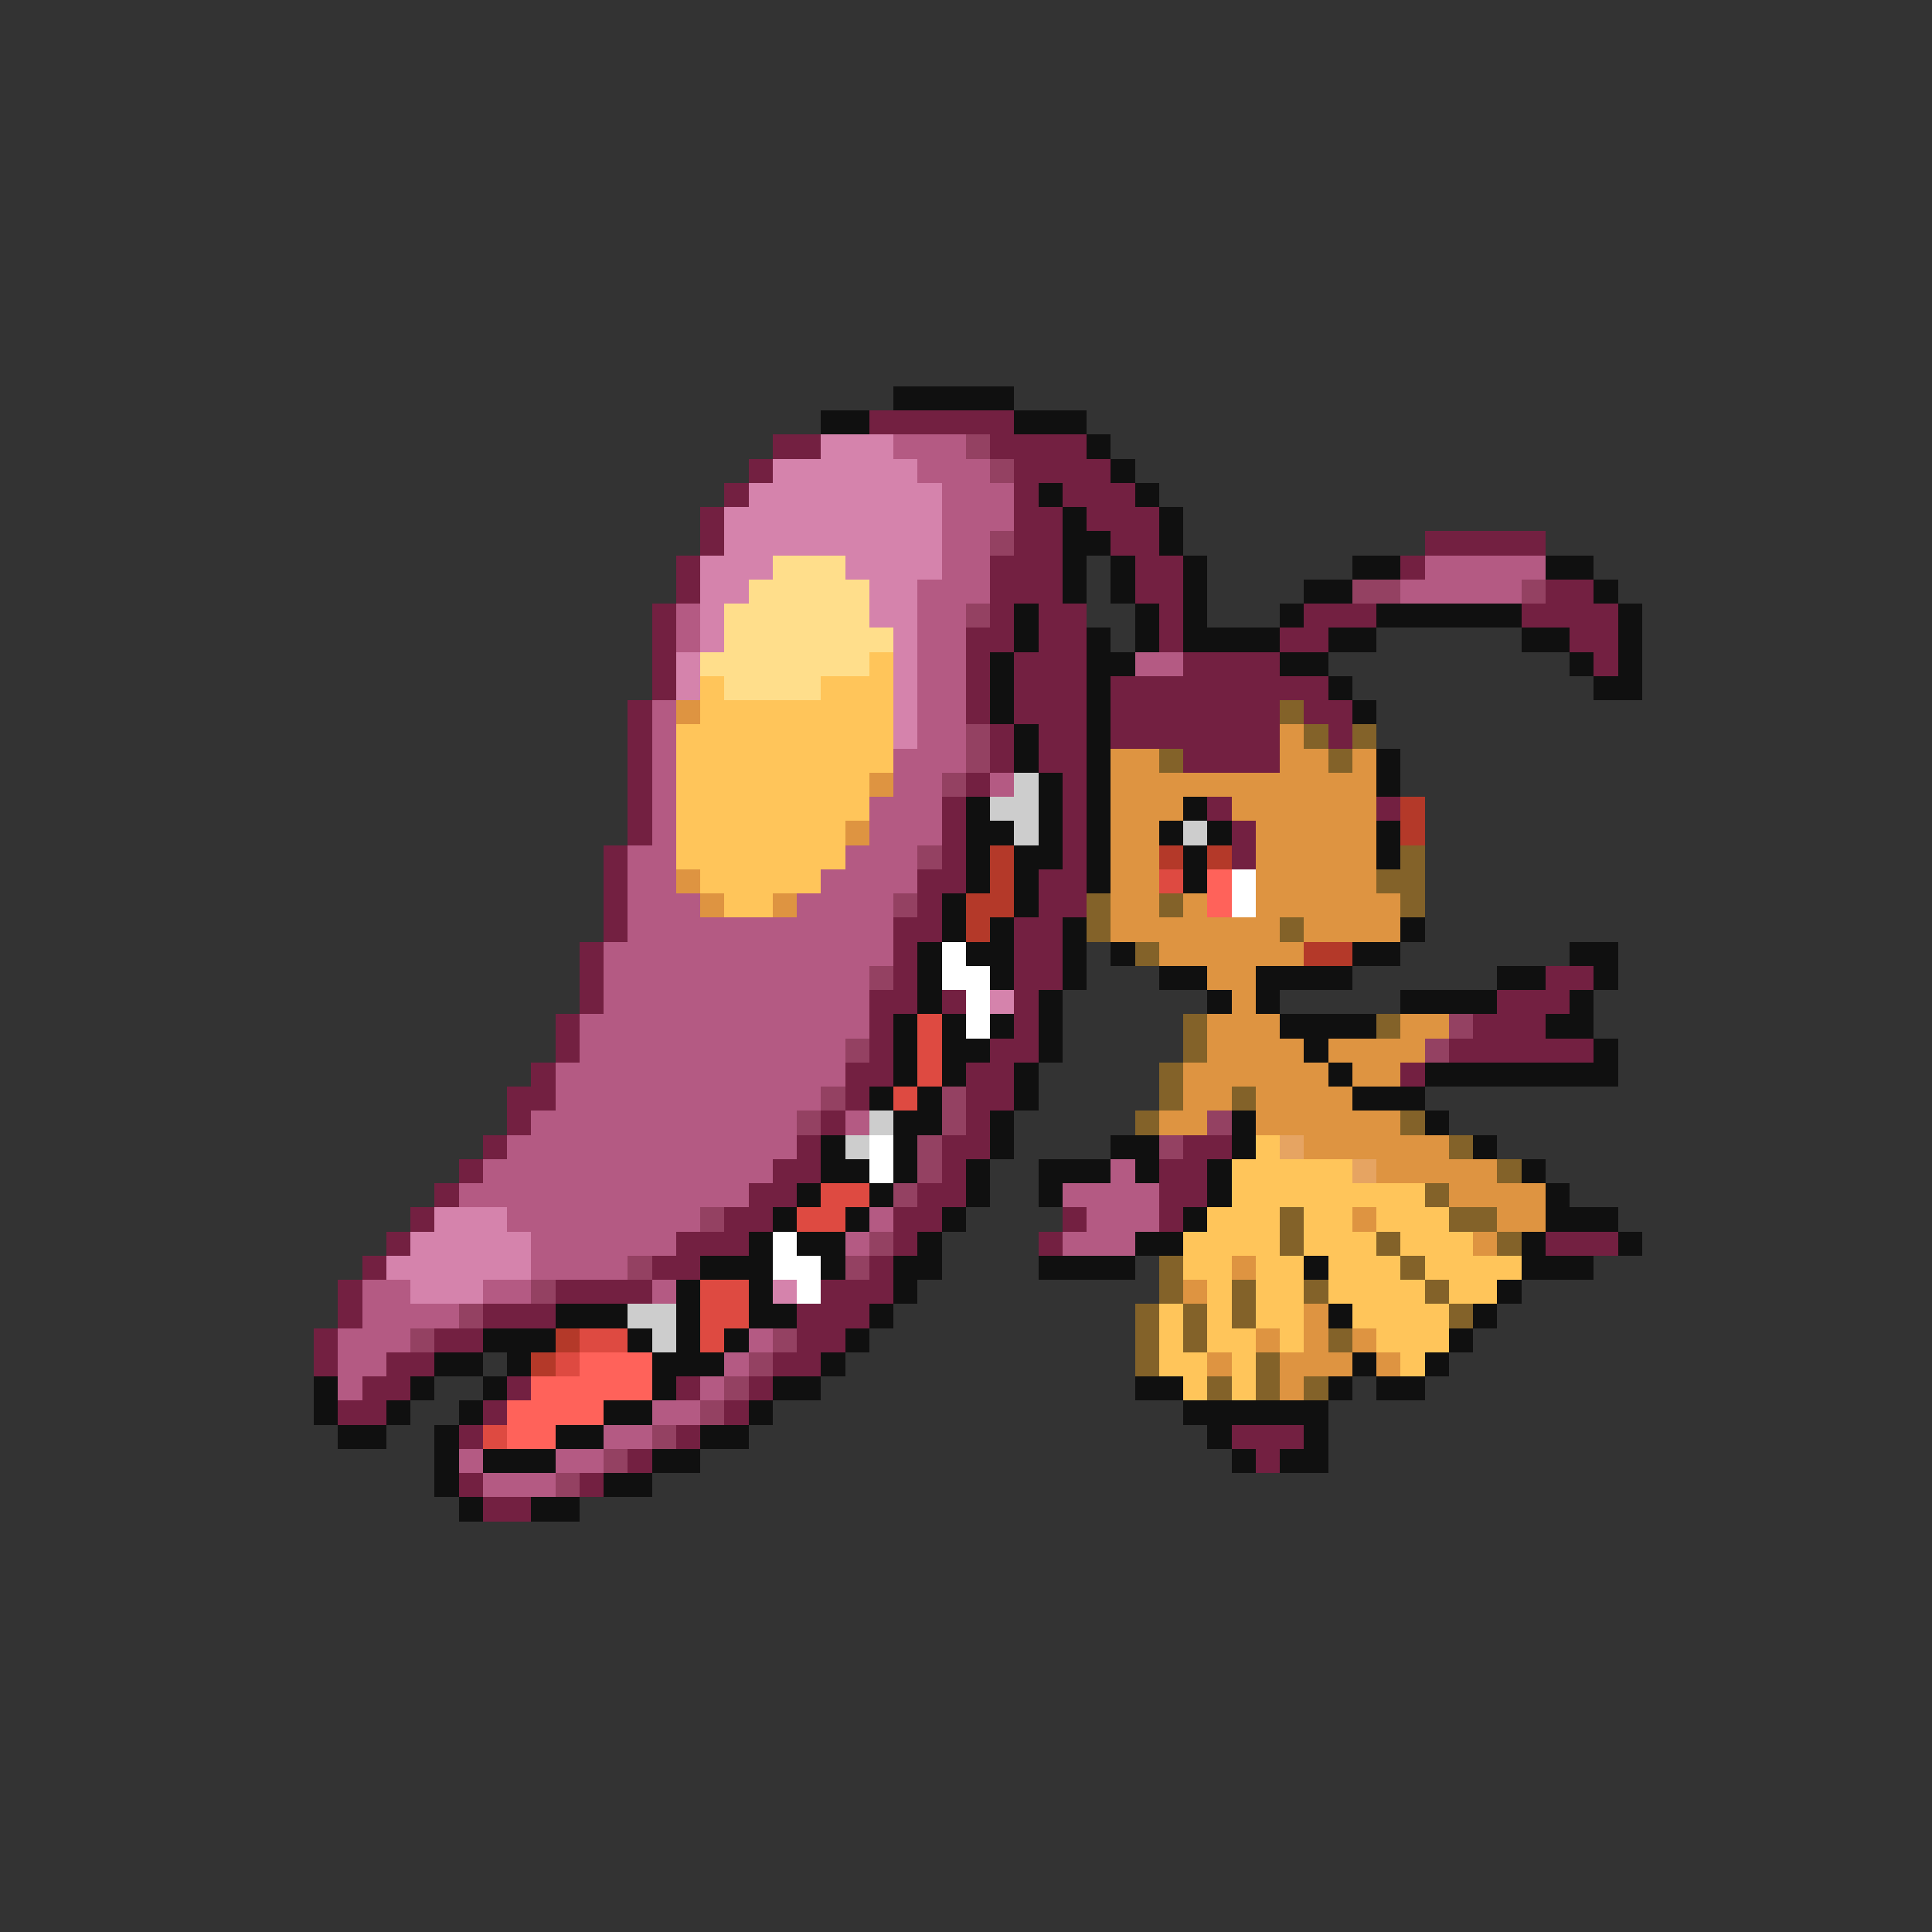<svg xmlns="http://www.w3.org/2000/svg" viewBox="0 -0.5 80 80" shape-rendering="crispEdges">
<rect x="0" y="-0.5" width="80" height="80" fill="#333333" stroke="none"/>
<path stroke="#101010" d="M37 16h5M34 17h2M42 17h3M45 18h1M46 19h1M43 20h1M47 20h1M44 21h1M48 21h1M44 22h2M48 22h1M44 23h1M46 23h1M49 23h1M56 23h2M64 23h2M44 24h1M46 24h1M49 24h1M54 24h2M66 24h1M42 25h1M47 25h1M49 25h1M53 25h1M57 25h6M67 25h1M42 26h1M45 26h1M47 26h1M49 26h4M55 26h2M63 26h2M67 26h1M41 27h1M45 27h2M53 27h2M65 27h1M67 27h1M41 28h1M45 28h1M55 28h1M66 28h2M41 29h1M45 29h1M56 29h1M42 30h1M45 30h1M42 31h1M45 31h1M57 31h1M43 32h1M45 32h1M57 32h1M40 33h1M43 33h1M45 33h1M49 33h1M40 34h2M43 34h1M45 34h1M48 34h1M50 34h1M57 34h1M40 35h1M42 35h2M45 35h1M49 35h1M57 35h1M40 36h1M42 36h1M45 36h1M49 36h1M39 37h1M42 37h1M39 38h1M41 38h1M44 38h1M58 38h1M38 39h1M40 39h2M44 39h1M46 39h1M56 39h2M65 39h2M38 40h1M41 40h1M44 40h1M48 40h2M52 40h4M62 40h2M66 40h1M38 41h1M43 41h1M50 41h1M52 41h1M58 41h4M65 41h1M37 42h1M39 42h1M41 42h1M43 42h1M53 42h4M64 42h2M37 43h1M39 43h2M43 43h1M54 43h1M66 43h1M37 44h1M39 44h1M42 44h1M55 44h1M59 44h8M36 45h1M38 45h1M42 45h1M56 45h3M37 46h2M41 46h1M51 46h1M59 46h1M34 47h1M37 47h1M41 47h1M46 47h2M51 47h1M61 47h1M34 48h2M37 48h1M40 48h1M43 48h3M47 48h1M50 48h1M63 48h1M33 49h1M36 49h1M40 49h1M43 49h1M50 49h1M64 49h1M32 50h1M35 50h1M39 50h1M49 50h1M64 50h3M31 51h1M33 51h2M38 51h1M47 51h2M63 51h1M67 51h1M29 52h3M34 52h1M37 52h2M43 52h4M54 52h1M63 52h3M28 53h1M31 53h1M37 53h1M62 53h1M23 54h3M28 54h1M31 54h2M36 54h1M55 54h1M61 54h1M20 55h3M26 55h1M28 55h1M30 55h1M35 55h1M60 55h1M18 56h2M21 56h1M27 56h3M34 56h1M56 56h1M59 56h1M13 57h1M17 57h1M20 57h1M27 57h1M32 57h2M47 57h2M55 57h1M57 57h2M13 58h1M16 58h1M19 58h1M25 58h2M31 58h1M49 58h6M14 59h2M18 59h1M23 59h2M29 59h2M50 59h1M54 59h1M18 60h1M20 60h3M27 60h2M51 60h1M53 60h2M18 61h1M25 61h2M19 62h1M22 62h2" />
<path stroke="#732041" d="M36 17h6M32 18h2M41 18h4M31 19h1M42 19h4M30 20h1M42 20h1M44 20h3M29 21h1M42 21h2M45 21h3M29 22h1M42 22h2M46 22h2M59 22h5M28 23h1M41 23h3M47 23h2M58 23h1M28 24h1M41 24h3M47 24h2M64 24h2M27 25h1M41 25h1M43 25h2M48 25h1M54 25h3M63 25h4M27 26h1M40 26h2M43 26h2M48 26h1M53 26h2M65 26h2M27 27h1M40 27h1M42 27h3M49 27h4M66 27h1M27 28h1M40 28h1M42 28h3M46 28h9M26 29h1M40 29h1M42 29h3M46 29h7M54 29h2M26 30h1M41 30h1M43 30h2M46 30h7M55 30h1M26 31h1M41 31h1M43 31h2M49 31h4M26 32h1M40 32h1M44 32h1M26 33h1M39 33h1M44 33h1M50 33h1M57 33h1M26 34h1M39 34h1M44 34h1M51 34h1M25 35h1M39 35h1M44 35h1M51 35h1M25 36h1M38 36h2M43 36h2M25 37h1M38 37h1M43 37h2M25 38h1M37 38h2M42 38h2M24 39h1M37 39h1M42 39h2M24 40h1M37 40h1M42 40h2M64 40h2M24 41h1M36 41h2M39 41h1M42 41h1M62 41h3M23 42h1M36 42h1M42 42h1M61 42h3M23 43h1M36 43h1M41 43h2M60 43h6M22 44h1M35 44h2M40 44h2M58 44h1M21 45h2M35 45h1M40 45h2M21 46h1M34 46h1M40 46h1M20 47h1M33 47h1M39 47h2M49 47h2M19 48h1M32 48h2M39 48h1M48 48h2M18 49h1M31 49h2M38 49h2M48 49h2M17 50h1M30 50h2M37 50h2M44 50h1M48 50h1M16 51h1M28 51h3M37 51h1M43 51h1M64 51h3M15 52h1M27 52h2M36 52h1M14 53h1M23 53h4M34 53h3M14 54h1M20 54h3M33 54h3M13 55h1M18 55h2M33 55h2M13 56h1M16 56h2M32 56h2M15 57h2M21 57h1M28 57h1M31 57h1M14 58h2M20 58h1M30 58h1M19 59h1M28 59h1M51 59h3M26 60h1M52 60h1M19 61h1M24 61h1M20 62h2" />
<path stroke="#d583ac" d="M34 18h3M32 19h6M31 20h8M30 21h9M30 22h9M29 23h3M35 23h4M29 24h2M36 24h2M29 25h1M36 25h2M29 26h1M37 26h1M28 27h1M37 27h1M28 28h1M37 28h1M37 29h1M37 30h1M41 41h1M18 50h3M17 51h5M16 52h6M17 53h3M32 53h1" />
<path stroke="#b45a83" d="M37 18h3M38 19h3M39 20h3M39 21h3M39 22h2M39 23h2M59 23h5M38 24h3M58 24h5M28 25h1M38 25h2M28 26h1M38 26h2M38 27h2M47 27h2M38 28h2M27 29h1M38 29h2M27 30h1M38 30h2M27 31h1M37 31h3M27 32h1M37 32h2M41 32h1M27 33h1M36 33h3M27 34h1M36 34h3M26 35h2M35 35h3M26 36h2M34 36h4M26 37h3M33 37h4M26 38h11M25 39h12M25 40h11M25 41h11M24 42h12M24 43h11M23 44h12M23 45h11M22 46h11M35 46h1M21 47h12M20 48h12M46 48h1M19 49h12M44 49h4M21 50h8M36 50h1M45 50h3M22 51h6M35 51h1M44 51h3M22 52h4M15 53h2M20 53h2M27 53h1M15 54h4M14 55h3M31 55h1M14 56h2M30 56h1M14 57h1M29 57h1M27 58h2M25 59h2M19 60h1M23 60h2M20 61h3" />
<path stroke="#944162" d="M40 18h1M41 19h1M41 22h1M56 24h2M63 24h1M40 25h1M40 30h1M40 31h1M39 32h1M38 35h1M37 37h1M36 40h1M60 42h1M35 43h1M59 43h1M34 45h1M39 45h1M33 46h1M39 46h1M50 46h1M38 47h1M48 47h1M38 48h1M37 49h1M29 50h1M36 51h1M26 52h1M35 52h1M22 53h1M19 54h1M17 55h1M32 55h1M31 56h1M30 57h1M29 58h1M27 59h1M25 60h1M23 61h1" />
<path stroke="#ffde8b" d="M32 23h3M31 24h5M30 25h6M30 26h7M29 27h7M30 28h4" />
<path stroke="#ffc55a" d="M36 27h1M29 28h1M34 28h3M29 29h8M28 30h9M28 31h9M28 32h8M28 33h8M28 34h7M28 35h7M29 36h5M30 37h2M52 47h1M51 48h5M51 49h8M50 50h3M54 50h2M57 50h3M49 51h4M54 51h3M58 51h3M49 52h2M52 52h2M55 52h3M59 52h4M50 53h1M52 53h2M55 53h4M60 53h2M48 54h1M50 54h1M52 54h2M56 54h4M48 55h1M50 55h2M53 55h1M57 55h3M48 56h2M51 56h1M58 56h1M49 57h1M51 57h1" />
<path stroke="#de9441" d="M28 29h1M53 30h1M46 31h2M53 31h2M56 31h1M36 32h1M46 32h11M46 33h3M51 33h6M35 34h1M46 34h2M52 34h5M46 35h2M52 35h5M28 36h1M46 36h2M52 36h5M29 37h1M32 37h1M46 37h2M49 37h1M52 37h6M46 38h7M54 38h4M48 39h6M50 40h2M51 41h1M50 42h3M58 42h2M50 43h4M55 43h4M49 44h6M56 44h2M49 45h2M52 45h4M48 46h2M52 46h6M54 47h6M57 48h5M60 49h4M56 50h1M62 50h2M61 51h1M51 52h1M49 53h1M54 54h1M52 55h1M54 55h1M56 55h1M50 56h1M53 56h3M57 56h1M53 57h1" />
<path stroke="#836229" d="M53 29h1M54 30h1M56 30h1M48 31h1M55 31h1M58 35h1M57 36h2M45 37h1M48 37h1M58 37h1M45 38h1M53 38h1M47 39h1M49 42h1M57 42h1M49 43h1M48 44h1M48 45h1M51 45h1M47 46h1M58 46h1M60 47h1M62 48h1M59 49h1M53 50h1M60 50h2M53 51h1M57 51h1M62 51h1M48 52h1M58 52h1M48 53h1M51 53h1M54 53h1M59 53h1M47 54h1M49 54h1M51 54h1M60 54h1M47 55h1M49 55h1M55 55h1M47 56h1M52 56h1M50 57h1M52 57h1M54 57h1" />
<path stroke="#cdcdcd" d="M42 32h1M41 33h2M42 34h1M49 34h1M36 46h1M35 47h1M26 54h2M27 55h1" />
<path stroke="#b43929" d="M58 33h1M58 34h1M41 35h1M48 35h1M50 35h1M41 36h1M40 37h2M40 38h1M54 39h2M23 55h1M22 56h1" />
<path stroke="#de4a41" d="M48 36h1M38 42h1M38 43h1M38 44h1M37 45h1M34 49h2M33 50h2M29 53h2M29 54h2M24 55h2M29 55h1M23 56h1M20 59h1" />
<path stroke="#ff625a" d="M50 36h1M50 37h1M24 56h3M22 57h5M21 58h4M21 59h2" />
<path stroke="#ffffff" d="M51 36h1M51 37h1M39 39h1M39 40h2M40 41h1M40 42h1M36 47h1M36 48h1M32 51h1M32 52h2M33 53h1" />
<path stroke="#e6a462" d="M53 47h1M56 48h1" />
</svg>